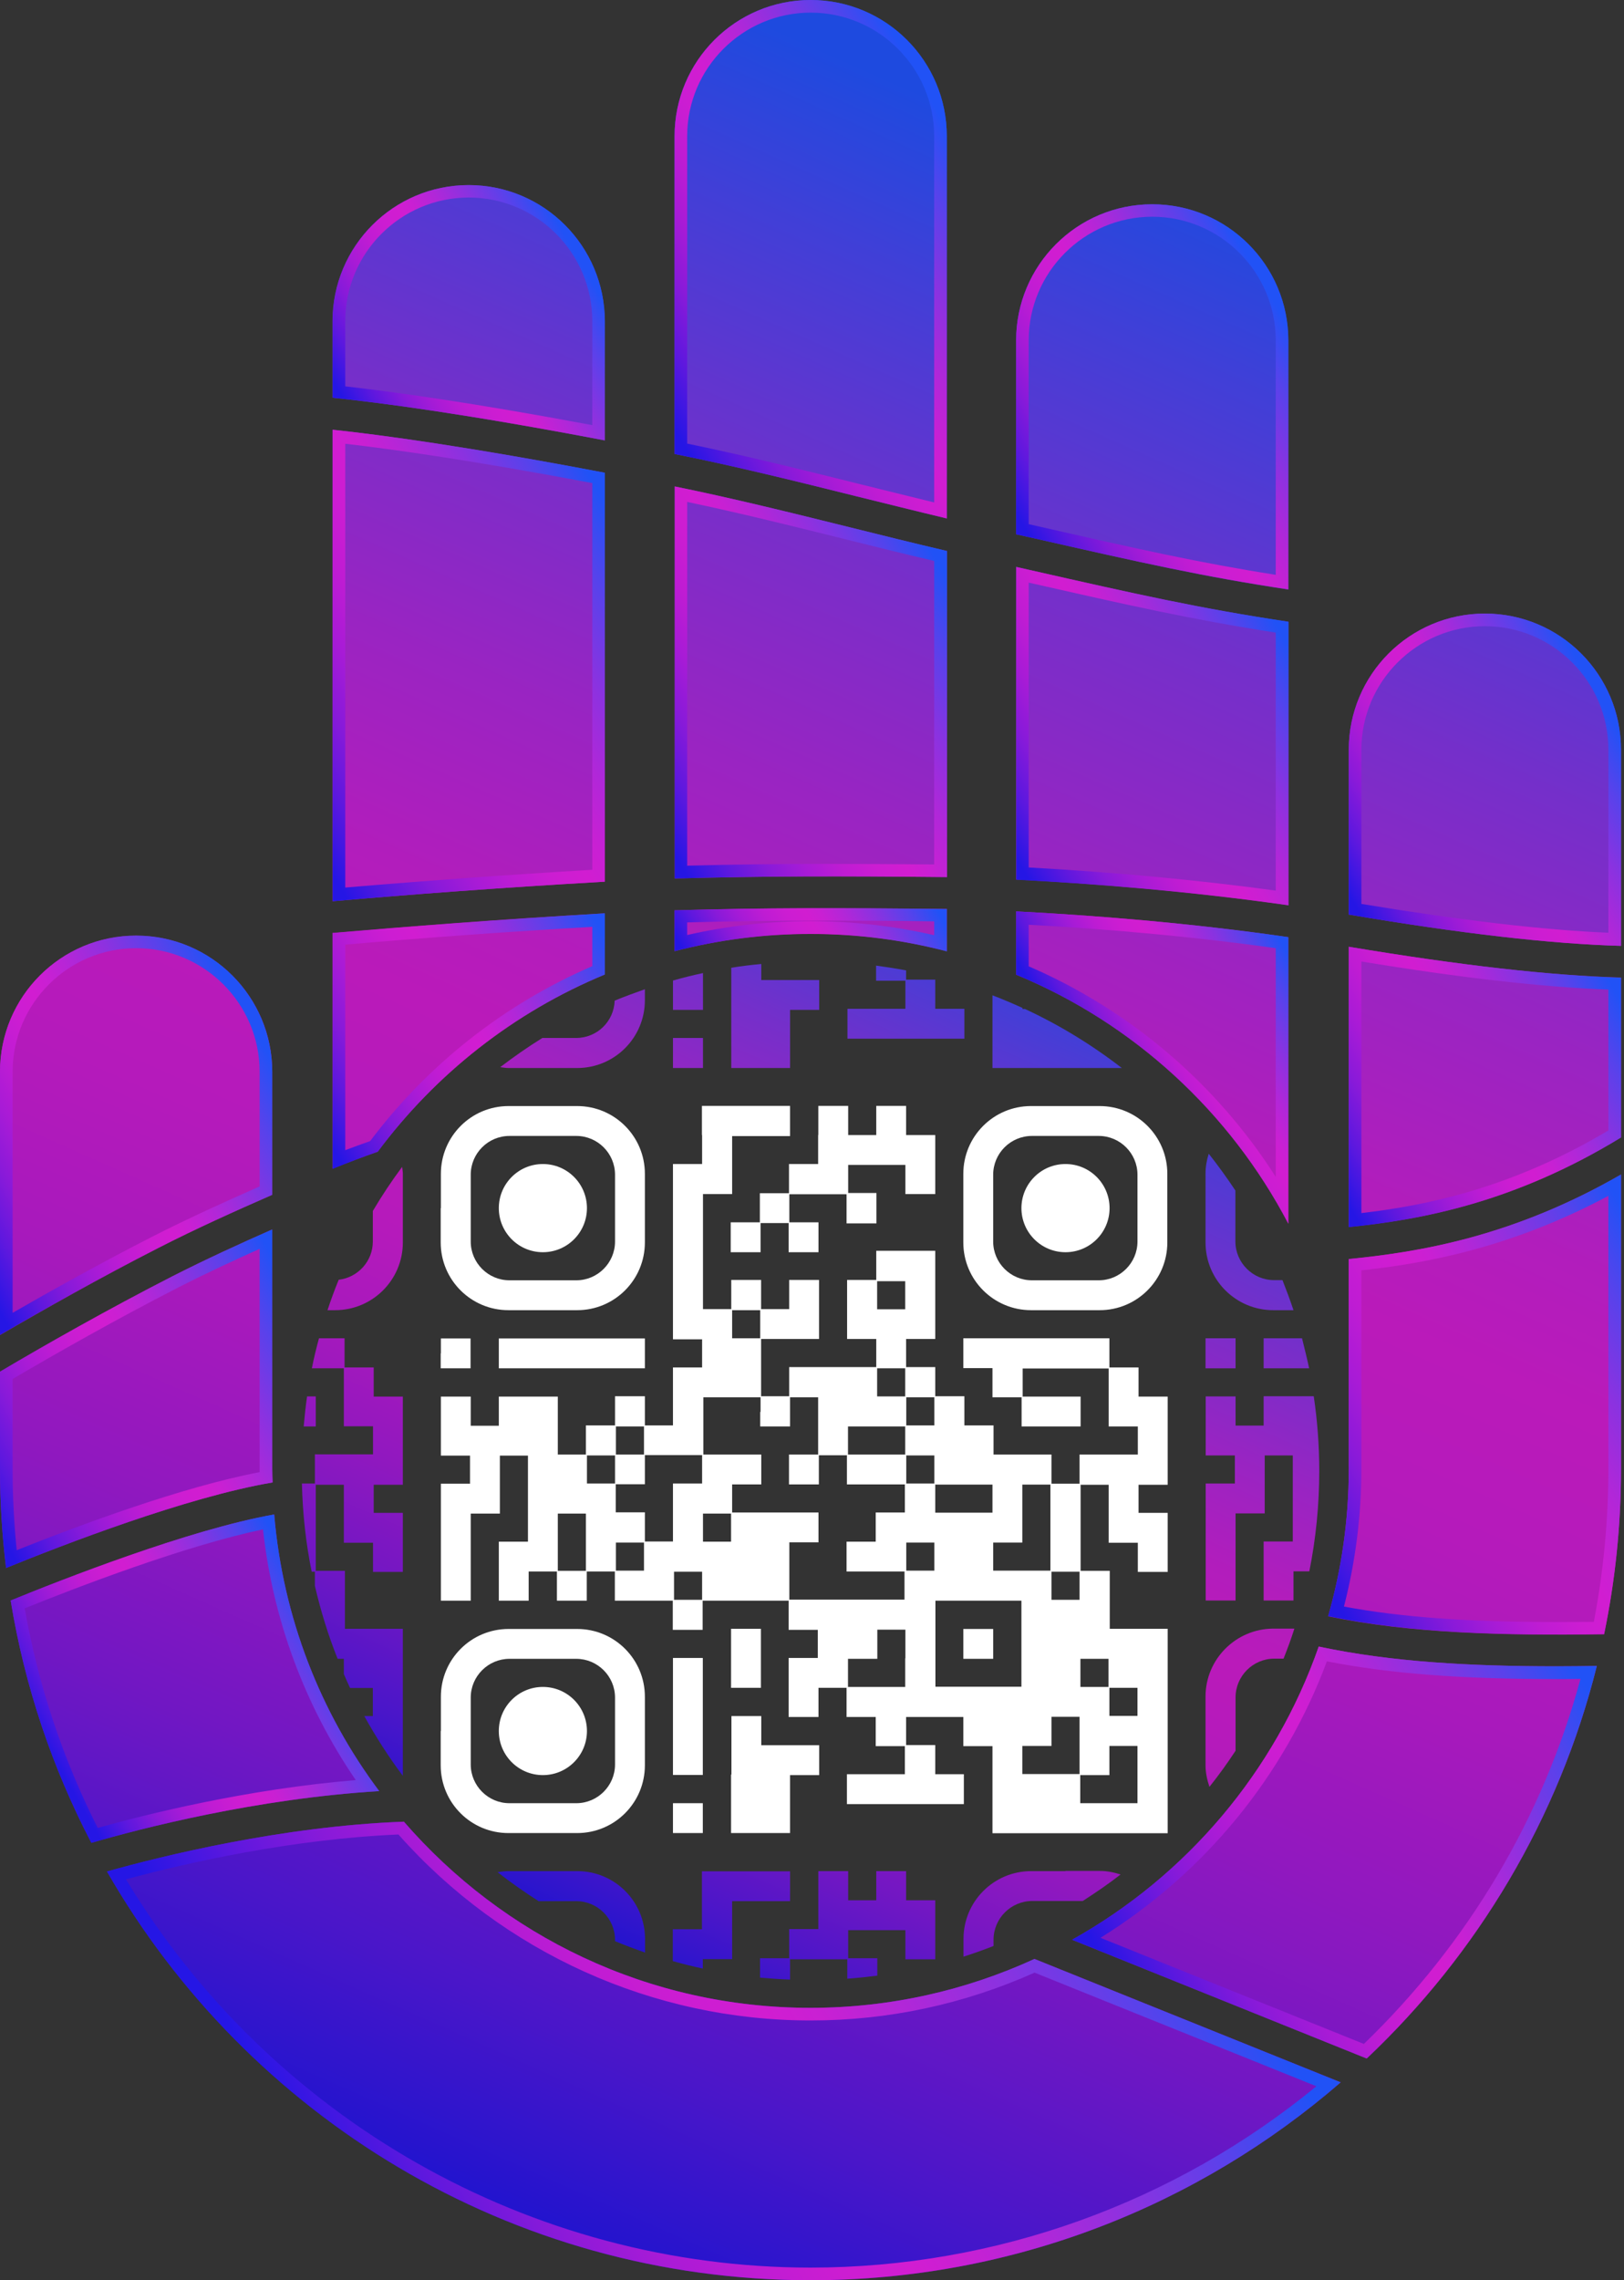 <svg width="119" height="167" viewBox="0 0 119 167" fill="none" xmlns="http://www.w3.org/2000/svg">
<rect x="0" y="0" width="119" height="167" fill="#333333" stroke="none"/>
<path fill-rule="evenodd" clip-rule="evenodd" d="M32.293 88.48V90.993C32.293 93.74 34.519 95.954 37.254 95.954H39.78H42.293C45.041 95.954 47.254 93.727 47.254 90.993V88.48V85.966C47.254 83.219 45.028 81.005 42.293 81.005H39.78H37.267C34.519 81.005 32.306 83.232 32.306 85.966V88.48H32.293ZM51.447 83.128V85.25H50.379H49.312V91.67V98.089H50.379H51.447V99.118V100.147H50.379H49.312V102.269V104.392H48.283H47.254V103.324V102.256H46.16H45.067V103.324V104.392H43.999H42.931V105.459V106.527H41.902H40.874V104.405V102.282H38.712H36.551V103.35V104.418H35.522H34.493V103.35V102.282H33.4H32.306V104.444V106.605H33.373H34.441V107.634V108.662H33.373H32.306V112.946V117.23H33.4H34.493V114.04V110.85H35.561H36.629V108.728V106.605H37.657H38.686V109.756V112.907H37.618H36.551V115.069V117.23H37.645H38.738V116.163V115.095H39.78H40.809V116.163V117.23H41.902H42.996V116.163V115.095H44.025H45.054V116.163V117.23H47.176H49.298V118.298V119.366H50.392H51.486V118.298V117.23H54.637H57.788V118.298V119.366H58.856H59.924V120.395V121.423H58.856H57.788V123.585V125.746H58.882H59.976V124.679V123.611H61.005H62.033V124.679V125.746H63.101H64.169V126.814V127.882H65.237H66.304V128.911V129.939H64.182H62.059V131.033V132.127H66.343H70.627V131.033V129.939H69.599H68.531V128.871V127.804H67.463H66.395V126.775V125.746H68.492H70.588V126.814V127.882H71.656H72.724V131.072V134.262H79.143H85.563V126.775V119.288H83.44H81.318V117.165V115.043H80.25H79.182V111.892V108.741H80.211H81.24V110.863V112.986H82.307H83.375V114.053V115.121H84.469H85.563V112.959V110.798H84.495H83.427V109.769V108.741H84.495H85.563V105.511V102.282H84.495H83.427V101.214V100.147H82.359H81.292V99.079V98.011H75.94H70.588V99.105V100.199H71.656H72.724V101.266V102.334H73.791H74.859V103.402V104.47H77.021H79.182V103.376V102.282H77.06H74.937V101.253V100.225H78.088H81.24V102.347V104.47H82.307H83.375V105.498V106.527H81.253H79.104V107.595V108.662H78.076H77.047V107.595V106.527H74.924H72.802V105.459V104.392H71.734H70.666V103.324V102.256H69.599H68.531V101.188V100.121H67.463H66.395V99.092V98.063H67.463H68.531V94.834V91.605H66.369H64.208V92.672V93.74H63.14H62.072V95.902V98.063H63.14H64.208V99.092V100.121H61.018H57.827V101.188V102.256H56.799H55.77V100.16V98.063H57.892H60.015V95.902V93.74H58.921H57.827V94.808V95.876H56.799H55.77V94.808V93.74H54.676H53.583V94.808V95.876H52.541H51.512V91.67V87.451H52.58H53.648V85.328V83.206H55.77H57.892V82.112V80.992H54.663H51.434V83.128H51.447ZM59.95 83.128V85.25H58.882H57.814V86.318V87.386H56.747H55.679V88.454V89.521H54.611H53.543V90.615V91.709H54.637H55.731V90.641V89.573H56.76H57.788V90.641V91.709H58.882H59.976V90.615V89.521H58.908H57.84V88.493V87.464H59.937H62.033V88.532V89.599H63.127H64.221V88.506V87.373H63.218H62.151V86.344V85.315H64.247H66.343V86.383V87.451H67.437H68.531V85.289V83.128H67.463H66.395V82.06V80.992H65.302H64.208V82.06V83.128H63.179H62.151V82.06V80.992H61.057H59.963V83.128H59.95ZM70.588 88.48V90.993C70.588 93.74 72.815 95.954 75.549 95.954H78.062H80.576C83.323 95.954 85.537 93.727 85.537 90.993V88.48V85.966C85.537 83.219 83.31 81.005 80.576 81.005H78.062H75.549C72.802 81.005 70.588 83.232 70.588 85.966V88.48ZM45.067 88.48V90.927C45.067 92.49 43.791 93.766 42.228 93.766H39.78H37.332C35.769 93.766 34.493 92.49 34.493 90.927V88.48V86.031C34.493 84.469 35.769 83.193 37.332 83.193H39.78H42.228C43.791 83.193 45.067 84.469 45.067 86.031V88.48ZM83.349 88.48V90.927C83.349 92.49 82.073 93.766 80.51 93.766H78.062H75.615C74.052 93.766 72.776 92.49 72.776 90.927V88.48V86.031C72.776 84.469 74.052 83.193 75.615 83.193H78.062H80.51C82.073 83.193 83.349 84.469 83.349 86.031V88.48ZM36.551 88.48C36.551 90.263 37.996 91.709 39.78 91.709C41.564 91.709 43.009 90.263 43.009 88.48C43.009 86.696 41.564 85.25 39.78 85.25C37.996 85.25 36.551 86.696 36.551 88.48ZM74.846 88.48C74.846 90.263 76.292 91.709 78.076 91.709C79.859 91.709 81.305 90.263 81.305 88.48C81.305 86.696 79.859 85.25 78.076 85.25C76.292 85.25 74.846 86.696 74.846 88.48ZM66.33 94.86V95.889H65.302H64.273V94.86V93.831H65.302H66.33V94.86ZM55.705 96.982V98.011H54.676H53.648V96.982V95.954H54.676H55.705V96.982ZM32.293 99.118V100.212H33.386H34.48V99.118V98.024H33.4H32.306V99.118H32.293ZM36.551 99.118V100.212H41.902H47.254V99.118V98.024H41.902H36.551V99.118ZM66.33 101.24V102.269H65.302H64.273V101.24V100.212H65.302H66.33V101.24ZM55.705 103.402V104.47H56.799H57.892V103.402V102.334H58.921H59.95V104.431V106.527H58.882H57.814V107.621V108.715H58.908H60.002V107.647V106.579H61.031H62.059V107.647V108.715H64.182H66.304V109.743V110.772H65.237H64.169V111.84V112.907H63.101H62.033V114.001V115.095H64.156H66.278V116.124V117.152H62.059H57.84V115.056V112.959H58.908H59.976V111.866V110.772H56.838H53.648V109.743V108.715H54.715H55.783V107.621V106.527H53.661H51.538V104.431V102.334H53.635H55.731V103.402H55.705ZM68.466 103.363V104.392H67.437H66.408V103.363V102.334H67.437H68.466V103.363ZM47.189 105.498V106.527H46.16H45.132V105.498V104.47H46.16H47.189V105.498ZM66.33 105.498V106.527H64.234H62.138V105.498V104.47H64.234H66.33V105.498ZM45.067 107.621V108.649H44.038H43.009V107.621V106.592H44.038H45.067V107.621ZM51.447 107.621V108.649H50.379H49.312V110.772V112.894H48.283H47.254V111.827V110.759H46.186H45.119V109.73V108.702H46.186H47.254V107.634V106.566H49.351H51.447V107.621ZM68.466 107.621V108.649H67.437H66.408V107.621V106.592H67.437H68.466V107.621ZM72.724 109.756V110.785H70.627H68.531V109.756V108.728H70.627H72.724V109.756ZM76.969 111.879V115.03H74.872H72.776V114.001V112.973H73.844H74.911V110.85V108.728H75.94H76.969V111.879ZM42.931 112.946V115.043H41.902H40.874V112.946V110.85H41.902H42.931V112.946ZM53.569 111.879V112.907H52.541H51.512V111.879V110.85H52.541H53.569V111.879ZM47.189 114.001V115.03H46.16H45.132V114.001V112.973H46.16H47.189V114.001ZM68.466 114.001V115.03H67.437H66.408V114.001V112.973H67.437H68.466V114.001ZM51.447 116.137V117.165H50.418H49.39V116.137V115.108H50.418H51.447V116.137ZM79.104 116.137V117.165H78.076H77.047V116.137V115.108H78.076H79.104V116.137ZM74.846 120.382V123.533H71.695H68.544V120.382V117.23H71.695H74.846V120.382ZM32.293 126.775V129.288C32.293 132.036 34.519 134.249 37.254 134.249H39.78H42.293C45.041 134.249 47.254 132.023 47.254 129.288V126.775V124.262C47.254 121.514 45.028 119.301 42.293 119.301H39.78H37.267C34.519 119.301 32.306 121.527 32.306 124.262V126.775H32.293ZM53.569 121.449V123.611H54.663H55.757V121.449V119.288H54.663H53.569V121.449ZM70.588 120.382V121.488H71.682H72.776V120.395V119.301H71.682H70.588V120.382ZM66.33 121.449V123.546H64.234H62.138V122.517V121.488H63.218H64.286V120.421V119.353H65.315H66.343V121.449H66.33ZM49.312 125.707V129.991H50.405H51.499V125.707V121.423H50.405H49.312V125.707ZM45.067 126.775V129.223C45.067 130.786 43.791 132.062 42.228 132.062H39.78H37.332C35.769 132.062 34.493 130.786 34.493 129.223V126.775V124.327C34.493 122.765 35.769 121.488 37.332 121.488H39.78H42.228C43.791 121.488 45.067 122.765 45.067 124.327V126.775ZM81.227 122.517V123.546H80.198H79.169V122.517V121.488H80.198H81.227V122.517ZM36.551 126.775C36.551 128.559 37.996 130.004 39.78 130.004C41.564 130.004 43.009 128.559 43.009 126.775C43.009 124.991 41.564 123.546 39.78 123.546C37.996 123.546 36.551 124.991 36.551 126.775ZM83.349 124.64V125.668H82.32H81.292V124.64V123.611H82.32H83.349V124.64ZM53.569 129.965V134.249H55.731H57.892V132.127V130.004H58.96H60.028V128.911V127.817H57.906H55.783V126.749V125.681H54.689H53.596V129.965H53.569ZM79.104 127.83V129.926H77.008H74.911V128.898V127.869H75.979H77.047V126.801V125.733H78.076H79.104V127.83ZM83.349 129.965V132.062H81.253H79.156V131.033V130.004H80.224H81.292V128.937V127.869H82.32H83.349V129.965ZM49.312 133.155V134.249H50.405H51.499V133.155V132.062H50.405H49.312V133.155Z" fill="white"/>
<path d="M90.537 100.212V99.118V98.011H89.43H88.336V99.118V100.212H89.43H90.537Z" fill="url(#paint0_linear_2005_1980)"/>
<path d="M53.57 78.219H55.731H57.893V76.096V73.961H58.96H60.028V72.867V71.773H57.906H55.783V70.706V70.601C55.041 70.666 54.312 70.758 53.583 70.875V73.922V78.219H53.57Z" fill="url(#paint1_linear_2005_1980)"/>
<path d="M64.208 71.825H65.276H66.343V72.854V73.883H64.221H62.099V74.976V76.07H66.382H70.666V74.976V73.883H69.599H68.531V72.815V71.747H67.463H66.395V71.07C65.666 70.927 64.937 70.823 64.195 70.719V70.745V71.825H64.208Z" fill="url(#paint2_linear_2005_1980)"/>
<path d="M72.724 78.219H79.143H82.203C80.016 76.526 77.633 75.068 75.107 73.896H74.924V73.818C74.208 73.492 73.466 73.18 72.724 72.893V75.029V78.219Z" fill="url(#paint3_linear_2005_1980)"/>
<path d="M50.418 73.961H51.512V71.265C50.77 71.422 50.041 71.604 49.312 71.812V73.961H50.418Z" fill="url(#paint4_linear_2005_1980)"/>
<path d="M49.312 76.018V77.112V78.219H50.418H51.512V77.112V76.018H50.418H49.312Z" fill="url(#paint5_linear_2005_1980)"/>
<path d="M39.78 78.219H42.293C45.041 78.219 47.254 75.992 47.254 73.258V72.45C46.512 72.711 45.77 72.984 45.041 73.284C44.989 74.807 43.752 76.018 42.215 76.018H39.78H39.741C38.673 76.682 37.645 77.398 36.655 78.154C36.85 78.18 37.045 78.219 37.254 78.219H39.78Z" fill="url(#paint6_linear_2005_1980)"/>
<path d="M42.293 137.036H39.78H37.267C36.993 137.036 36.72 137.075 36.46 137.114C37.423 137.869 38.426 138.572 39.468 139.236H39.78H42.228C43.791 139.236 45.067 140.512 45.067 142.075V142.166C45.783 142.466 46.525 142.739 47.267 143V142.01C47.267 139.249 45.041 137.036 42.293 137.036Z" fill="url(#paint7_linear_2005_1980)"/>
<path d="M52.58 143.481H53.648V141.359V139.236H55.77H57.893V138.143V137.049H54.663H51.434V139.171V141.294H50.366H49.299V143.625C50.028 143.833 50.757 144.015 51.499 144.171V143.481H52.58Z" fill="url(#paint8_linear_2005_1980)"/>
<path d="M78.076 137.036H75.562C72.815 137.036 70.601 139.262 70.601 141.997V143.299C71.344 143.065 72.073 142.804 72.802 142.518V142.062C72.802 140.499 74.078 139.223 75.641 139.223H78.088H79.339C80.289 138.611 81.227 137.973 82.112 137.283C81.63 137.127 81.135 137.023 80.602 137.023H78.076V137.036Z" fill="url(#paint9_linear_2005_1980)"/>
<path d="M64.286 143.416H63.218H62.151V142.388V141.359H64.247H66.343V142.427V143.494H67.437H68.531V141.333V139.171H67.463H66.395V138.104V137.036H65.302H64.208V138.104V139.171H63.179H62.151V138.104V137.036H61.057H59.963V139.158V141.281H58.895H57.828V142.348V143.416H56.76H55.692V144.484V144.836C56.421 144.901 57.15 144.953 57.893 144.979V144.523V143.494H59.989H62.086V144.562V144.914C62.828 144.862 63.557 144.783 64.286 144.692V144.523V143.416Z" fill="url(#paint10_linear_2005_1980)"/>
<path d="M29.519 90.993V88.48V85.966C29.519 85.797 29.48 85.628 29.467 85.459C28.699 86.487 27.983 87.568 27.319 88.688V90.927C27.319 92.373 26.225 93.558 24.819 93.727C24.519 94.456 24.246 95.198 23.998 95.954H24.558C27.293 95.954 29.519 93.74 29.519 90.993Z" fill="url(#paint11_linear_2005_1980)"/>
<path d="M29.519 119.288H27.397H25.274V117.165V115.043H24.207H23.139V111.892V108.741H24.168H25.196V110.863V112.986H26.264H27.332V114.053V115.121H28.425H29.519V112.959V110.798H28.451H27.384V109.769V108.741H28.451H29.519V105.511V102.282H28.451H27.384V101.214V100.147H26.316H25.248V99.079V98.011H23.373C23.178 98.74 22.996 99.469 22.852 100.212H25.196V102.334V104.457H26.264H27.332V105.485V106.514H25.196H23.074V107.582V108.649H22.123C22.175 110.85 22.41 113.012 22.839 115.108H23.074V116.137V116.15C23.503 117.986 24.05 119.77 24.74 121.488H25.196V122.517V122.608C25.339 122.947 25.496 123.285 25.652 123.624H26.29H27.319V124.653V125.681H26.694C27.54 127.205 28.477 128.676 29.519 130.056V126.775V119.288Z" fill="url(#paint12_linear_2005_1980)"/>
<path d="M23.139 103.363V102.269H22.501C22.396 102.998 22.318 103.727 22.253 104.47H23.139V103.363Z" fill="url(#paint13_linear_2005_1980)"/>
<path d="M88.336 88.48V90.993C88.336 93.74 90.563 95.954 93.297 95.954H94.782C94.534 95.212 94.261 94.482 93.975 93.753H93.362C91.8 93.753 90.524 92.477 90.524 90.915V88.466V87.19C89.912 86.266 89.261 85.367 88.571 84.495C88.427 84.951 88.336 85.433 88.336 85.94V88.48Z" fill="url(#paint14_linear_2005_1980)"/>
<path d="M92.594 99.118V100.212H95.928C95.771 99.469 95.589 98.74 95.407 98.011H92.594V99.118Z" fill="url(#paint15_linear_2005_1980)"/>
<path d="M88.336 124.249V126.762V129.275C88.336 129.835 88.454 130.356 88.623 130.864C89.3 130.017 89.938 129.132 90.537 128.22V126.762V124.314C90.537 122.751 91.813 121.475 93.376 121.475H94.053C94.339 120.759 94.613 120.017 94.847 119.275H93.297C90.563 119.288 88.336 121.514 88.336 124.249Z" fill="url(#paint16_linear_2005_1980)"/>
<path d="M92.594 102.269V103.337V104.405H91.566H90.537V103.337V102.269H89.443H88.349V104.431V106.592H89.417H90.485V107.621V108.649H89.417H88.349V112.933V117.217H89.443H90.537V114.027V110.837H91.605H92.672V108.715V106.592H93.701H94.73V109.743V112.894H93.662H92.594V115.056V117.217H93.688H94.782V116.15V115.082H95.81H95.941C96.422 112.699 96.67 110.225 96.67 107.699C96.67 105.85 96.527 104.027 96.266 102.256H94.73H92.594V102.269Z" fill="url(#paint17_linear_2005_1980)"/>
<path d="M19.949 107.608V90.042C17.579 91.084 15.027 92.256 12.644 93.467C7.904 95.889 3.229 98.545 0 100.459V107.595C0 110.043 0.156 112.452 0.443 114.835C4.57 113.155 13.711 109.626 19.975 108.571C19.962 108.259 19.949 107.933 19.949 107.608Z" fill="url(#paint18_linear_2005_1980)"/>
<path d="M118.78 54.911C118.78 49.403 114.314 44.936 108.806 44.936C103.298 44.936 98.832 49.403 98.832 54.911V66.981C107.074 68.375 113.637 69.13 118.78 69.273V54.911Z" fill="url(#paint19_linear_2005_1980)"/>
<path d="M59.39 147.049C47.502 147.049 36.837 141.763 29.597 133.416C20.665 133.741 11.836 135.942 7.839 137.062C18.087 154.927 37.358 166.998 59.403 166.998C74.234 166.998 87.816 161.529 98.246 152.505L75.81 143.468C70.797 145.76 65.237 147.049 59.39 147.049Z" fill="url(#paint20_linear_2005_1980)"/>
<path d="M20.092 110.915C13.881 112.009 4.466 115.707 0.781 117.217C1.81 123.52 3.841 129.496 6.693 134.965C10.287 133.924 18.751 131.723 27.787 131.176C23.477 125.421 20.73 118.467 20.092 110.915Z" fill="url(#paint21_linear_2005_1980)"/>
<path d="M19.949 87.503V78.505C19.949 72.997 15.482 68.531 9.974 68.531C4.466 68.531 0 72.997 0 78.505V97.777C3.177 95.928 7.344 93.571 11.589 91.409C14.336 89.99 17.292 88.662 19.949 87.503Z" fill="url(#paint22_linear_2005_1980)"/>
<path d="M117.009 122.009C116.02 122.022 115.017 122.035 114.053 122.035C107.764 122.035 101.944 121.723 96.631 120.59C93.428 129.757 86.93 137.387 78.557 142.062L100.147 150.76C108.259 143.104 114.223 133.182 117.009 122.009Z" fill="url(#paint23_linear_2005_1980)"/>
<path d="M98.831 107.608C98.831 111.345 98.297 114.952 97.321 118.376C103.35 119.626 110.121 119.796 117.543 119.691C118.35 115.785 118.78 111.749 118.78 107.608V86.019C110.941 90.537 104.105 91.696 98.831 92.217V107.608Z" fill="url(#paint24_linear_2005_1980)"/>
<path d="M98.832 89.86C104.105 89.326 110.954 88.076 118.78 83.297V71.591C113.598 71.448 107.035 70.706 98.832 69.338V89.86Z" fill="url(#paint25_linear_2005_1980)"/>
<path d="M44.311 71.37V66.89C36.368 67.346 29.871 67.854 24.363 68.323V85.589C25.496 85.133 26.616 84.703 27.67 84.339C31.915 78.662 37.657 74.13 44.311 71.37Z" fill="url(#paint26_linear_2005_1980)"/>
<path d="M44.311 34.623C34.233 32.709 27.931 31.85 24.363 31.472V66.005C29.871 65.523 36.368 65.028 44.311 64.573V34.623Z" fill="url(#paint27_linear_2005_1980)"/>
<path d="M44.311 23.529C44.311 18.021 39.845 13.555 34.337 13.555C28.829 13.555 24.363 18.021 24.363 23.529V29.129C27.905 29.493 34.181 30.326 44.311 32.254V23.529Z" fill="url(#paint28_linear_2005_1980)"/>
<path d="M59.39 68.388C62.841 68.388 66.187 68.83 69.377 69.664V66.565C61.2 66.487 56.213 66.474 49.429 66.669V69.664C52.619 68.83 55.953 68.388 59.39 68.388Z" fill="url(#paint29_linear_2005_1980)"/>
<path d="M62.229 38.608C57.984 37.553 53.609 36.473 49.442 35.626V64.338C56.226 64.156 61.213 64.156 69.39 64.234V40.353C66.994 39.793 64.585 39.194 62.229 38.608Z" fill="url(#paint30_linear_2005_1980)"/>
<path d="M62.789 36.355C64.963 36.889 67.19 37.449 69.377 37.97V9.974C69.377 4.466 64.911 0 59.403 0C53.895 0 49.429 4.466 49.429 9.974V33.243C49.468 33.256 49.494 33.256 49.533 33.269C53.869 34.129 58.401 35.262 62.789 36.355Z" fill="url(#paint31_linear_2005_1980)"/>
<path d="M94.404 89.612V68.635C87.112 67.58 80.055 67.034 74.456 66.747V71.383C83.063 74.924 90.12 81.422 94.404 89.612Z" fill="url(#paint32_linear_2005_1980)"/>
<path d="M94.404 43.178V24.936C94.404 19.428 89.938 14.961 84.43 14.961C78.922 14.961 74.456 19.428 74.456 24.936V39.129L75.914 39.454C83.623 41.212 88.115 42.228 94.404 43.178Z" fill="url(#paint33_linear_2005_1980)"/>
<path d="M74.456 41.512V64.416C80.055 64.703 87.112 65.25 94.404 66.291V45.535C87.854 44.559 83.297 43.53 75.406 41.733L74.456 41.512Z" fill="url(#paint34_linear_2005_1980)"/>
<path d="M19.949 107.608V90.042C17.579 91.084 15.027 92.256 12.644 93.467C7.904 95.889 3.229 98.545 0 100.459V107.595C0 110.043 0.156 112.452 0.443 114.835C4.57 113.155 13.711 109.626 19.975 108.571C19.962 108.259 19.949 107.933 19.949 107.608ZM1.224 113.532C1.029 111.553 0.925 109.574 0.925 107.608V100.993C3.985 99.196 8.438 96.657 13.073 94.287C15.079 93.258 17.201 92.282 19.024 91.461C19.024 91.461 19.024 107.738 19.024 107.816C13.36 108.897 5.886 111.67 1.224 113.532Z" fill="url(#paint35_linear_2005_1980)"/>
<path d="M108.806 44.936C103.298 44.936 98.832 49.403 98.832 54.911V66.981C107.074 68.375 113.637 69.13 118.78 69.273V54.911C118.78 49.403 114.314 44.936 108.806 44.936ZM117.856 68.31C113.064 68.114 107.126 67.411 99.756 66.2V54.911C99.756 49.923 103.819 45.861 108.806 45.861C113.793 45.861 117.856 49.923 117.856 54.911V68.31Z" fill="url(#paint36_linear_2005_1980)"/>
<path d="M75.797 143.468C70.797 145.76 65.25 147.049 59.39 147.049C47.502 147.049 36.837 141.763 29.597 133.416C20.665 133.741 11.836 135.942 7.839 137.062C18.087 154.927 37.358 166.998 59.403 166.998C74.234 166.998 87.816 161.529 98.233 152.505L75.797 143.468ZM59.39 166.073C38.908 166.073 19.805 155.2 9.232 137.635C13.725 136.424 21.355 134.692 29.194 134.353C36.876 143.013 47.853 147.974 59.39 147.974C65.093 147.974 70.614 146.789 75.81 144.471L96.462 152.792C86.019 161.36 72.919 166.073 59.39 166.073Z" fill="url(#paint37_linear_2005_1980)"/>
<path d="M20.092 110.915C13.881 112.009 4.466 115.707 0.781 117.217C1.81 123.52 3.841 129.496 6.693 134.965C10.287 133.924 18.751 131.723 27.787 131.176C23.477 125.421 20.73 118.467 20.092 110.915ZM1.81 117.79C5.651 116.241 13.542 113.207 19.271 112.009C19.988 118.598 22.331 124.9 26.069 130.369C18.061 131.033 10.677 132.882 7.162 133.872C4.596 128.793 2.8 123.39 1.81 117.79Z" fill="url(#paint38_linear_2005_1980)"/>
<path d="M9.974 68.518C4.466 68.518 0 72.984 0 78.492V97.764C3.177 95.915 7.344 93.558 11.589 91.396C14.349 89.99 17.305 88.662 19.949 87.503V78.505C19.949 72.984 15.482 68.518 9.974 68.518ZM19.024 86.891C16.576 87.972 13.777 89.235 11.172 90.563C7.37 92.503 3.685 94.56 0.925 96.149V78.492C0.925 73.505 4.987 69.442 9.974 69.442C14.961 69.442 19.024 73.505 19.024 78.492V86.891Z" fill="url(#paint39_linear_2005_1980)"/>
<path d="M114.053 122.035C107.764 122.035 101.944 121.723 96.631 120.59C93.428 129.757 86.93 137.387 78.557 142.062L100.147 150.76C108.259 143.091 114.223 133.168 117.009 122.009C116.02 122.022 115.017 122.035 114.053 122.035ZM99.938 149.692L80.641 141.919C88.258 137.192 94.092 130.082 97.23 121.671C101.787 122.569 107.022 122.973 114.053 122.973C114.639 122.973 115.225 122.973 115.811 122.96C113.051 133.116 107.582 142.322 99.938 149.692Z" fill="url(#paint40_linear_2005_1980)"/>
<path d="M98.831 92.204V107.595C98.831 111.332 98.297 114.939 97.321 118.363C103.35 119.613 110.121 119.783 117.543 119.678C118.35 115.772 118.78 111.735 118.78 107.595V86.019C110.941 90.524 104.105 91.696 98.831 92.204ZM117.855 107.608C117.855 111.358 117.491 115.121 116.788 118.78C115.863 118.793 114.952 118.793 114.053 118.793C107.517 118.793 102.66 118.441 98.48 117.66C99.326 114.366 99.756 110.993 99.756 107.608V93.037C104.587 92.516 110.811 91.344 117.855 87.581V107.608Z" fill="url(#paint41_linear_2005_1980)"/>
<path d="M98.832 69.338V89.873C104.105 89.339 110.954 88.089 118.78 83.31V71.604C113.598 71.448 107.035 70.706 98.832 69.338ZM117.856 82.789C110.798 86.995 104.574 88.284 99.756 88.844V70.419C107.074 71.617 113.012 72.294 117.856 72.476V82.789Z" fill="url(#paint42_linear_2005_1980)"/>
<path d="M24.376 68.336V85.602C25.509 85.146 26.628 84.716 27.683 84.352C31.928 78.648 37.657 74.117 44.324 71.37V66.89C36.368 67.359 29.871 67.867 24.376 68.336ZM43.4 70.758C36.98 73.531 31.355 77.945 27.123 83.57C26.55 83.766 25.938 84 25.3 84.235V69.182C31.316 68.661 37.254 68.231 43.4 67.88V70.758Z" fill="url(#paint43_linear_2005_1980)"/>
<path d="M24.376 31.472V66.005C29.884 65.523 36.382 65.028 44.324 64.573V34.623C34.233 32.696 27.931 31.85 24.376 31.472ZM43.4 63.7C37.241 64.065 31.303 64.494 25.3 65.002V32.501C28.829 32.905 34.624 33.725 43.4 35.379V63.7Z" fill="url(#paint44_linear_2005_1980)"/>
<path d="M34.35 13.555C28.842 13.555 24.376 18.021 24.376 23.529V29.129C27.918 29.493 34.194 30.326 44.324 32.254V23.529C44.311 18.021 39.858 13.555 34.35 13.555ZM43.4 31.134C34.532 29.48 28.764 28.686 25.3 28.295V23.516C25.3 18.529 29.363 14.467 34.35 14.467C39.337 14.467 43.4 18.529 43.4 23.516V31.134Z" fill="url(#paint45_linear_2005_1980)"/>
<path d="M49.429 66.669V69.664C52.606 68.843 55.94 68.401 59.39 68.401C62.841 68.401 66.187 68.843 69.377 69.677V66.578C61.2 66.487 56.213 66.487 49.429 66.669ZM68.453 68.492C65.484 67.815 62.437 67.463 59.39 67.463C56.343 67.463 53.309 67.802 50.353 68.479V67.554C53.817 67.463 56.903 67.424 60.497 67.424C62.906 67.424 65.471 67.437 68.453 67.476V68.492Z" fill="url(#paint46_linear_2005_1980)"/>
<path d="M62.229 38.608C57.984 37.553 53.609 36.473 49.442 35.626V64.338C56.226 64.156 61.213 64.156 69.39 64.234V40.353C66.994 39.793 64.585 39.194 62.229 38.608ZM68.453 63.309C65.484 63.283 62.919 63.27 60.523 63.27C56.929 63.27 53.83 63.309 50.353 63.401V36.759C54.26 37.579 58.348 38.595 61.994 39.507C64.117 40.04 66.291 40.574 68.453 41.082V63.309Z" fill="url(#paint47_linear_2005_1980)"/>
<path d="M59.403 0C53.895 0 49.429 4.466 49.429 9.974V33.243C49.468 33.256 49.494 33.256 49.533 33.269C53.869 34.142 58.401 35.262 62.789 36.355C64.963 36.889 67.19 37.449 69.377 37.97V9.974C69.377 4.466 64.911 0 59.403 0ZM68.453 36.798C66.63 36.355 64.807 35.9 63.01 35.457C58.778 34.402 54.494 33.334 50.353 32.488V9.974C50.353 4.987 54.416 0.925 59.403 0.925C64.39 0.925 68.453 4.987 68.453 9.974V36.798Z" fill="url(#paint48_linear_2005_1980)"/>
<path d="M74.456 66.747V71.383C83.05 74.937 90.12 81.435 94.404 89.625V68.635C87.125 67.58 80.055 67.034 74.456 66.747ZM93.48 86.188C89.13 79.378 82.815 73.974 75.38 70.771V67.724C81.748 68.075 87.828 68.648 93.48 69.442V86.188Z" fill="url(#paint49_linear_2005_1980)"/>
<path d="M84.43 14.961C78.922 14.961 74.456 19.428 74.456 24.936V39.129L75.914 39.454C83.623 41.199 88.115 42.215 94.404 43.166V24.936C94.404 19.428 89.938 14.961 84.43 14.961ZM93.48 42.098C87.75 41.199 83.271 40.184 76.122 38.556L75.38 38.387V24.923C75.38 19.936 79.443 15.873 84.43 15.873C89.417 15.873 93.48 19.936 93.48 24.923V42.098Z" fill="url(#paint50_linear_2005_1980)"/>
<path d="M75.406 41.733L74.469 41.525V64.429C80.068 64.716 87.125 65.263 94.417 66.304V45.535C87.855 44.546 83.297 43.517 75.406 41.733ZM93.48 65.224C87.815 64.455 81.734 63.882 75.38 63.531V42.671C82.737 44.337 87.347 45.379 93.48 46.33V65.224Z" fill="url(#paint51_linear_2005_1980)"/>
<defs>
<linearGradient id="paint0_linear_2005_1980" x1="64.633" y1="154.82" x2="98.714" y2="78.273" gradientUnits="userSpaceOnUse">
<stop offset="0.03" stop-color="#2114CE"/>
<stop offset="0.106" stop-color="#4A16C9"/>
<stop offset="0.195" stop-color="#7217C3"/>
<stop offset="0.283" stop-color="#9118BF"/>
<stop offset="0.367" stop-color="#A819BC"/>
<stop offset="0.447" stop-color="#B51ABB"/>
<stop offset="0.518" stop-color="#BA1ABA"/>
<stop offset="0.573" stop-color="#B21DBC"/>
<stop offset="0.66" stop-color="#9A24C2"/>
<stop offset="0.768" stop-color="#752FCA"/>
<stop offset="0.892" stop-color="#413FD7"/>
<stop offset="0.967" stop-color="#1E4ADF"/>
</linearGradient>
<linearGradient id="paint1_linear_2005_1980" x1="29.707" y1="133.265" x2="63.787" y2="56.719" gradientUnits="userSpaceOnUse">
<stop offset="0.03" stop-color="#2114CE"/>
<stop offset="0.106" stop-color="#4A16C9"/>
<stop offset="0.195" stop-color="#7217C3"/>
<stop offset="0.283" stop-color="#9118BF"/>
<stop offset="0.367" stop-color="#A819BC"/>
<stop offset="0.447" stop-color="#B51ABB"/>
<stop offset="0.518" stop-color="#BA1ABA"/>
<stop offset="0.573" stop-color="#B21DBC"/>
<stop offset="0.66" stop-color="#9A24C2"/>
<stop offset="0.768" stop-color="#752FCA"/>
<stop offset="0.892" stop-color="#413FD7"/>
<stop offset="0.967" stop-color="#1E4ADF"/>
</linearGradient>
<linearGradient id="paint2_linear_2005_1980" x1="39.214" y1="135.982" x2="72.261" y2="61.757" gradientUnits="userSpaceOnUse">
<stop offset="0.03" stop-color="#2114CE"/>
<stop offset="0.106" stop-color="#4A16C9"/>
<stop offset="0.195" stop-color="#7217C3"/>
<stop offset="0.283" stop-color="#9118BF"/>
<stop offset="0.367" stop-color="#A819BC"/>
<stop offset="0.447" stop-color="#B51ABB"/>
<stop offset="0.518" stop-color="#BA1ABA"/>
<stop offset="0.573" stop-color="#B21DBC"/>
<stop offset="0.66" stop-color="#9A24C2"/>
<stop offset="0.768" stop-color="#752FCA"/>
<stop offset="0.892" stop-color="#413FD7"/>
<stop offset="0.967" stop-color="#1E4ADF"/>
</linearGradient>
<linearGradient id="paint3_linear_2005_1980" x1="47.65" y1="142.491" x2="81.378" y2="66.737" gradientUnits="userSpaceOnUse">
<stop offset="0.03" stop-color="#2114CE"/>
<stop offset="0.106" stop-color="#4A16C9"/>
<stop offset="0.195" stop-color="#7217C3"/>
<stop offset="0.283" stop-color="#9118BF"/>
<stop offset="0.367" stop-color="#A819BC"/>
<stop offset="0.447" stop-color="#B51ABB"/>
<stop offset="0.518" stop-color="#BA1ABA"/>
<stop offset="0.573" stop-color="#B21DBC"/>
<stop offset="0.66" stop-color="#9A24C2"/>
<stop offset="0.768" stop-color="#752FCA"/>
<stop offset="0.892" stop-color="#413FD7"/>
<stop offset="0.967" stop-color="#1E4ADF"/>
</linearGradient>
<linearGradient id="paint4_linear_2005_1980" x1="24.524" y1="131.038" x2="59.102" y2="53.374" gradientUnits="userSpaceOnUse">
<stop offset="0.03" stop-color="#2114CE"/>
<stop offset="0.106" stop-color="#4A16C9"/>
<stop offset="0.195" stop-color="#7217C3"/>
<stop offset="0.283" stop-color="#9118BF"/>
<stop offset="0.367" stop-color="#A819BC"/>
<stop offset="0.447" stop-color="#B51ABB"/>
<stop offset="0.518" stop-color="#BA1ABA"/>
<stop offset="0.573" stop-color="#B21DBC"/>
<stop offset="0.66" stop-color="#9A24C2"/>
<stop offset="0.768" stop-color="#752FCA"/>
<stop offset="0.892" stop-color="#413FD7"/>
<stop offset="0.967" stop-color="#1E4ADF"/>
</linearGradient>
<linearGradient id="paint5_linear_2005_1980" x1="26.294" y1="131.295" x2="60.374" y2="54.749" gradientUnits="userSpaceOnUse">
<stop offset="0.03" stop-color="#2114CE"/>
<stop offset="0.106" stop-color="#4A16C9"/>
<stop offset="0.195" stop-color="#7217C3"/>
<stop offset="0.283" stop-color="#9118BF"/>
<stop offset="0.367" stop-color="#A819BC"/>
<stop offset="0.447" stop-color="#B51ABB"/>
<stop offset="0.518" stop-color="#BA1ABA"/>
<stop offset="0.573" stop-color="#B21DBC"/>
<stop offset="0.66" stop-color="#9A24C2"/>
<stop offset="0.768" stop-color="#752FCA"/>
<stop offset="0.892" stop-color="#413FD7"/>
<stop offset="0.967" stop-color="#1E4ADF"/>
</linearGradient>
<linearGradient id="paint6_linear_2005_1980" x1="20.401" y1="124.658" x2="52.869" y2="51.733" gradientUnits="userSpaceOnUse">
<stop offset="0.03" stop-color="#2114CE"/>
<stop offset="0.106" stop-color="#4A16C9"/>
<stop offset="0.195" stop-color="#7217C3"/>
<stop offset="0.283" stop-color="#9118BF"/>
<stop offset="0.367" stop-color="#A819BC"/>
<stop offset="0.447" stop-color="#B51ABB"/>
<stop offset="0.518" stop-color="#BA1ABA"/>
<stop offset="0.573" stop-color="#B21DBC"/>
<stop offset="0.66" stop-color="#9A24C2"/>
<stop offset="0.768" stop-color="#752FCA"/>
<stop offset="0.892" stop-color="#413FD7"/>
<stop offset="0.967" stop-color="#1E4ADF"/>
</linearGradient>
<linearGradient id="paint7_linear_2005_1980" x1="40.349" y1="143.437" x2="74.872" y2="65.898" gradientUnits="userSpaceOnUse">
<stop offset="0.03" stop-color="#2114CE"/>
<stop offset="0.106" stop-color="#4A16C9"/>
<stop offset="0.195" stop-color="#7217C3"/>
<stop offset="0.283" stop-color="#9118BF"/>
<stop offset="0.367" stop-color="#A819BC"/>
<stop offset="0.447" stop-color="#B51ABB"/>
<stop offset="0.518" stop-color="#BA1ABA"/>
<stop offset="0.573" stop-color="#B21DBC"/>
<stop offset="0.66" stop-color="#9A24C2"/>
<stop offset="0.768" stop-color="#752FCA"/>
<stop offset="0.892" stop-color="#413FD7"/>
<stop offset="0.967" stop-color="#1E4ADF"/>
</linearGradient>
<linearGradient id="paint8_linear_2005_1980" x1="49.884" y1="148.622" x2="83.29" y2="73.592" gradientUnits="userSpaceOnUse">
<stop offset="0.03" stop-color="#2114CE"/>
<stop offset="0.106" stop-color="#4A16C9"/>
<stop offset="0.195" stop-color="#7217C3"/>
<stop offset="0.283" stop-color="#9118BF"/>
<stop offset="0.367" stop-color="#A819BC"/>
<stop offset="0.447" stop-color="#B51ABB"/>
<stop offset="0.518" stop-color="#BA1ABA"/>
<stop offset="0.573" stop-color="#B21DBC"/>
<stop offset="0.66" stop-color="#9A24C2"/>
<stop offset="0.768" stop-color="#752FCA"/>
<stop offset="0.892" stop-color="#413FD7"/>
<stop offset="0.967" stop-color="#1E4ADF"/>
</linearGradient>
<linearGradient id="paint9_linear_2005_1980" x1="67.888" y1="158.111" x2="100.274" y2="85.37" gradientUnits="userSpaceOnUse">
<stop offset="0.03" stop-color="#2114CE"/>
<stop offset="0.106" stop-color="#4A16C9"/>
<stop offset="0.195" stop-color="#7217C3"/>
<stop offset="0.283" stop-color="#9118BF"/>
<stop offset="0.367" stop-color="#A819BC"/>
<stop offset="0.447" stop-color="#B51ABB"/>
<stop offset="0.518" stop-color="#BA1ABA"/>
<stop offset="0.573" stop-color="#B21DBC"/>
<stop offset="0.66" stop-color="#9A24C2"/>
<stop offset="0.768" stop-color="#752FCA"/>
<stop offset="0.892" stop-color="#413FD7"/>
<stop offset="0.967" stop-color="#1E4ADF"/>
</linearGradient>
<linearGradient id="paint10_linear_2005_1980" x1="57.902" y1="152.916" x2="91.167" y2="78.202" gradientUnits="userSpaceOnUse">
<stop offset="0.03" stop-color="#2114CE"/>
<stop offset="0.106" stop-color="#4A16C9"/>
<stop offset="0.195" stop-color="#7217C3"/>
<stop offset="0.283" stop-color="#9118BF"/>
<stop offset="0.367" stop-color="#A819BC"/>
<stop offset="0.447" stop-color="#B51ABB"/>
<stop offset="0.518" stop-color="#BA1ABA"/>
<stop offset="0.573" stop-color="#B21DBC"/>
<stop offset="0.66" stop-color="#9A24C2"/>
<stop offset="0.768" stop-color="#752FCA"/>
<stop offset="0.892" stop-color="#413FD7"/>
<stop offset="0.967" stop-color="#1E4ADF"/>
</linearGradient>
<linearGradient id="paint11_linear_2005_1980" x1="12.514" y1="125.798" x2="48.058" y2="45.966" gradientUnits="userSpaceOnUse">
<stop offset="0.03" stop-color="#2114CE"/>
<stop offset="0.106" stop-color="#4A16C9"/>
<stop offset="0.195" stop-color="#7217C3"/>
<stop offset="0.283" stop-color="#9118BF"/>
<stop offset="0.367" stop-color="#A819BC"/>
<stop offset="0.447" stop-color="#B51ABB"/>
<stop offset="0.518" stop-color="#BA1ABA"/>
<stop offset="0.573" stop-color="#B21DBC"/>
<stop offset="0.66" stop-color="#9A24C2"/>
<stop offset="0.768" stop-color="#752FCA"/>
<stop offset="0.892" stop-color="#413FD7"/>
<stop offset="0.967" stop-color="#1E4ADF"/>
</linearGradient>
<linearGradient id="paint12_linear_2005_1980" x1="18.417" y1="132.063" x2="57.472" y2="44.345" gradientUnits="userSpaceOnUse">
<stop offset="0.03" stop-color="#2114CE"/>
<stop offset="0.106" stop-color="#4A16C9"/>
<stop offset="0.195" stop-color="#7217C3"/>
<stop offset="0.283" stop-color="#9118BF"/>
<stop offset="0.367" stop-color="#A819BC"/>
<stop offset="0.447" stop-color="#B51ABB"/>
<stop offset="0.518" stop-color="#BA1ABA"/>
<stop offset="0.573" stop-color="#B21DBC"/>
<stop offset="0.66" stop-color="#9A24C2"/>
<stop offset="0.768" stop-color="#752FCA"/>
<stop offset="0.892" stop-color="#413FD7"/>
<stop offset="0.967" stop-color="#1E4ADF"/>
</linearGradient>
<linearGradient id="paint13_linear_2005_1980" x1="12.523" y1="126.482" x2="48.522" y2="45.626" gradientUnits="userSpaceOnUse">
<stop offset="0.03" stop-color="#2114CE"/>
<stop offset="0.106" stop-color="#4A16C9"/>
<stop offset="0.195" stop-color="#7217C3"/>
<stop offset="0.283" stop-color="#9118BF"/>
<stop offset="0.367" stop-color="#A819BC"/>
<stop offset="0.447" stop-color="#B51ABB"/>
<stop offset="0.518" stop-color="#BA1ABA"/>
<stop offset="0.573" stop-color="#B21DBC"/>
<stop offset="0.66" stop-color="#9A24C2"/>
<stop offset="0.768" stop-color="#752FCA"/>
<stop offset="0.892" stop-color="#413FD7"/>
<stop offset="0.967" stop-color="#1E4ADF"/>
</linearGradient>
<linearGradient id="paint14_linear_2005_1980" x1="58.887" y1="163.888" x2="98.665" y2="74.546" gradientUnits="userSpaceOnUse">
<stop offset="0.03" stop-color="#2114CE"/>
<stop offset="0.106" stop-color="#4A16C9"/>
<stop offset="0.195" stop-color="#7217C3"/>
<stop offset="0.283" stop-color="#9118BF"/>
<stop offset="0.367" stop-color="#A819BC"/>
<stop offset="0.447" stop-color="#B51ABB"/>
<stop offset="0.518" stop-color="#BA1ABA"/>
<stop offset="0.573" stop-color="#B21DBC"/>
<stop offset="0.66" stop-color="#9A24C2"/>
<stop offset="0.768" stop-color="#752FCA"/>
<stop offset="0.892" stop-color="#413FD7"/>
<stop offset="0.967" stop-color="#1E4ADF"/>
</linearGradient>
<linearGradient id="paint15_linear_2005_1980" x1="68.957" y1="155.947" x2="102.407" y2="80.816" gradientUnits="userSpaceOnUse">
<stop offset="0.03" stop-color="#2114CE"/>
<stop offset="0.106" stop-color="#4A16C9"/>
<stop offset="0.195" stop-color="#7217C3"/>
<stop offset="0.283" stop-color="#9118BF"/>
<stop offset="0.367" stop-color="#A819BC"/>
<stop offset="0.447" stop-color="#B51ABB"/>
<stop offset="0.518" stop-color="#BA1ABA"/>
<stop offset="0.573" stop-color="#B21DBC"/>
<stop offset="0.66" stop-color="#9A24C2"/>
<stop offset="0.768" stop-color="#752FCA"/>
<stop offset="0.892" stop-color="#413FD7"/>
<stop offset="0.967" stop-color="#1E4ADF"/>
</linearGradient>
<linearGradient id="paint16_linear_2005_1980" x1="72.936" y1="163.345" x2="108.416" y2="83.656" gradientUnits="userSpaceOnUse">
<stop offset="0.03" stop-color="#2114CE"/>
<stop offset="0.106" stop-color="#4A16C9"/>
<stop offset="0.195" stop-color="#7217C3"/>
<stop offset="0.283" stop-color="#9118BF"/>
<stop offset="0.367" stop-color="#A819BC"/>
<stop offset="0.447" stop-color="#B51ABB"/>
<stop offset="0.518" stop-color="#BA1ABA"/>
<stop offset="0.573" stop-color="#B21DBC"/>
<stop offset="0.66" stop-color="#9A24C2"/>
<stop offset="0.768" stop-color="#752FCA"/>
<stop offset="0.892" stop-color="#413FD7"/>
<stop offset="0.967" stop-color="#1E4ADF"/>
</linearGradient>
<linearGradient id="paint17_linear_2005_1980" x1="69.007" y1="160.653" x2="104.51" y2="80.91" gradientUnits="userSpaceOnUse">
<stop offset="0.03" stop-color="#2114CE"/>
<stop offset="0.106" stop-color="#4A16C9"/>
<stop offset="0.195" stop-color="#7217C3"/>
<stop offset="0.283" stop-color="#9118BF"/>
<stop offset="0.367" stop-color="#A819BC"/>
<stop offset="0.447" stop-color="#B51ABB"/>
<stop offset="0.518" stop-color="#BA1ABA"/>
<stop offset="0.573" stop-color="#B21DBC"/>
<stop offset="0.66" stop-color="#9A24C2"/>
<stop offset="0.768" stop-color="#752FCA"/>
<stop offset="0.892" stop-color="#413FD7"/>
<stop offset="0.967" stop-color="#1E4ADF"/>
</linearGradient>
<linearGradient id="paint18_linear_2005_1980" x1="-11.251" y1="152.211" x2="58.863" y2="-5.268" gradientUnits="userSpaceOnUse">
<stop offset="0.03" stop-color="#2114CE"/>
<stop offset="0.106" stop-color="#4A16C9"/>
<stop offset="0.195" stop-color="#7217C3"/>
<stop offset="0.283" stop-color="#9118BF"/>
<stop offset="0.367" stop-color="#A819BC"/>
<stop offset="0.447" stop-color="#B51ABB"/>
<stop offset="0.518" stop-color="#BA1ABA"/>
<stop offset="0.573" stop-color="#B21DBC"/>
<stop offset="0.66" stop-color="#9A24C2"/>
<stop offset="0.768" stop-color="#752FCA"/>
<stop offset="0.892" stop-color="#413FD7"/>
<stop offset="0.967" stop-color="#1E4ADF"/>
</linearGradient>
<linearGradient id="paint19_linear_2005_1980" x1="57.285" y1="176.752" x2="126.765" y2="20.698" gradientUnits="userSpaceOnUse">
<stop offset="0.03" stop-color="#2114CE"/>
<stop offset="0.106" stop-color="#4A16C9"/>
<stop offset="0.195" stop-color="#7217C3"/>
<stop offset="0.283" stop-color="#9118BF"/>
<stop offset="0.367" stop-color="#A819BC"/>
<stop offset="0.447" stop-color="#B51ABB"/>
<stop offset="0.518" stop-color="#BA1ABA"/>
<stop offset="0.573" stop-color="#B21DBC"/>
<stop offset="0.66" stop-color="#9A24C2"/>
<stop offset="0.768" stop-color="#752FCA"/>
<stop offset="0.892" stop-color="#413FD7"/>
<stop offset="0.967" stop-color="#1E4ADF"/>
</linearGradient>
<linearGradient id="paint20_linear_2005_1980" x1="41.688" y1="170.254" x2="117.37" y2="0.27" gradientUnits="userSpaceOnUse">
<stop offset="0.03" stop-color="#2114CE"/>
<stop offset="0.106" stop-color="#4A16C9"/>
<stop offset="0.195" stop-color="#7217C3"/>
<stop offset="0.283" stop-color="#9118BF"/>
<stop offset="0.367" stop-color="#A819BC"/>
<stop offset="0.447" stop-color="#B51ABB"/>
<stop offset="0.518" stop-color="#BA1ABA"/>
<stop offset="0.573" stop-color="#B21DBC"/>
<stop offset="0.66" stop-color="#9A24C2"/>
<stop offset="0.768" stop-color="#752FCA"/>
<stop offset="0.892" stop-color="#413FD7"/>
<stop offset="0.967" stop-color="#1E4ADF"/>
</linearGradient>
<linearGradient id="paint21_linear_2005_1980" x1="0.417" y1="155.325" x2="69.528" y2="0.098" gradientUnits="userSpaceOnUse">
<stop offset="0.03" stop-color="#2114CE"/>
<stop offset="0.106" stop-color="#4A16C9"/>
<stop offset="0.195" stop-color="#7217C3"/>
<stop offset="0.283" stop-color="#9118BF"/>
<stop offset="0.367" stop-color="#A819BC"/>
<stop offset="0.447" stop-color="#B51ABB"/>
<stop offset="0.518" stop-color="#BA1ABA"/>
<stop offset="0.573" stop-color="#B21DBC"/>
<stop offset="0.66" stop-color="#9A24C2"/>
<stop offset="0.768" stop-color="#752FCA"/>
<stop offset="0.892" stop-color="#413FD7"/>
<stop offset="0.967" stop-color="#1E4ADF"/>
</linearGradient>
<linearGradient id="paint22_linear_2005_1980" x1="-19.617" y1="148.386" x2="49.112" y2="-5.98" gradientUnits="userSpaceOnUse">
<stop offset="0.03" stop-color="#2114CE"/>
<stop offset="0.106" stop-color="#4A16C9"/>
<stop offset="0.195" stop-color="#7217C3"/>
<stop offset="0.283" stop-color="#9118BF"/>
<stop offset="0.367" stop-color="#A819BC"/>
<stop offset="0.447" stop-color="#B51ABB"/>
<stop offset="0.518" stop-color="#BA1ABA"/>
<stop offset="0.573" stop-color="#B21DBC"/>
<stop offset="0.66" stop-color="#9A24C2"/>
<stop offset="0.768" stop-color="#752FCA"/>
<stop offset="0.892" stop-color="#413FD7"/>
<stop offset="0.967" stop-color="#1E4ADF"/>
</linearGradient>
<linearGradient id="paint23_linear_2005_1980" x1="75.882" y1="182.313" x2="146.871" y2="22.869" gradientUnits="userSpaceOnUse">
<stop offset="0.03" stop-color="#2114CE"/>
<stop offset="0.106" stop-color="#4A16C9"/>
<stop offset="0.195" stop-color="#7217C3"/>
<stop offset="0.283" stop-color="#9118BF"/>
<stop offset="0.367" stop-color="#A819BC"/>
<stop offset="0.447" stop-color="#B51ABB"/>
<stop offset="0.518" stop-color="#BA1ABA"/>
<stop offset="0.573" stop-color="#B21DBC"/>
<stop offset="0.66" stop-color="#9A24C2"/>
<stop offset="0.768" stop-color="#752FCA"/>
<stop offset="0.892" stop-color="#413FD7"/>
<stop offset="0.967" stop-color="#1E4ADF"/>
</linearGradient>
<linearGradient id="paint24_linear_2005_1980" x1="74.374" y1="181.899" x2="143.963" y2="25.599" gradientUnits="userSpaceOnUse">
<stop offset="0.03" stop-color="#2114CE"/>
<stop offset="0.106" stop-color="#4A16C9"/>
<stop offset="0.195" stop-color="#7217C3"/>
<stop offset="0.283" stop-color="#9118BF"/>
<stop offset="0.367" stop-color="#A819BC"/>
<stop offset="0.447" stop-color="#B51ABB"/>
<stop offset="0.518" stop-color="#BA1ABA"/>
<stop offset="0.573" stop-color="#B21DBC"/>
<stop offset="0.66" stop-color="#9A24C2"/>
<stop offset="0.768" stop-color="#752FCA"/>
<stop offset="0.892" stop-color="#413FD7"/>
<stop offset="0.967" stop-color="#1E4ADF"/>
</linearGradient>
<linearGradient id="paint25_linear_2005_1980" x1="62.417" y1="180.519" x2="133.688" y2="20.442" gradientUnits="userSpaceOnUse">
<stop offset="0.03" stop-color="#2114CE"/>
<stop offset="0.106" stop-color="#4A16C9"/>
<stop offset="0.195" stop-color="#7217C3"/>
<stop offset="0.283" stop-color="#9118BF"/>
<stop offset="0.367" stop-color="#A819BC"/>
<stop offset="0.447" stop-color="#B51ABB"/>
<stop offset="0.518" stop-color="#BA1ABA"/>
<stop offset="0.573" stop-color="#B21DBC"/>
<stop offset="0.66" stop-color="#9A24C2"/>
<stop offset="0.768" stop-color="#752FCA"/>
<stop offset="0.892" stop-color="#413FD7"/>
<stop offset="0.967" stop-color="#1E4ADF"/>
</linearGradient>
<linearGradient id="paint26_linear_2005_1980" x1="-4.237" y1="156.513" x2="66.944" y2="-3.362" gradientUnits="userSpaceOnUse">
<stop offset="0.03" stop-color="#2114CE"/>
<stop offset="0.106" stop-color="#4A16C9"/>
<stop offset="0.195" stop-color="#7217C3"/>
<stop offset="0.283" stop-color="#9118BF"/>
<stop offset="0.367" stop-color="#A819BC"/>
<stop offset="0.447" stop-color="#B51ABB"/>
<stop offset="0.518" stop-color="#BA1ABA"/>
<stop offset="0.573" stop-color="#B21DBC"/>
<stop offset="0.66" stop-color="#9A24C2"/>
<stop offset="0.768" stop-color="#752FCA"/>
<stop offset="0.892" stop-color="#413FD7"/>
<stop offset="0.967" stop-color="#1E4ADF"/>
</linearGradient>
<linearGradient id="paint27_linear_2005_1980" x1="-11.984" y1="152.078" x2="57.483" y2="-3.949" gradientUnits="userSpaceOnUse">
<stop offset="0.03" stop-color="#2114CE"/>
<stop offset="0.106" stop-color="#4A16C9"/>
<stop offset="0.195" stop-color="#7217C3"/>
<stop offset="0.283" stop-color="#9118BF"/>
<stop offset="0.367" stop-color="#A819BC"/>
<stop offset="0.447" stop-color="#B51ABB"/>
<stop offset="0.518" stop-color="#BA1ABA"/>
<stop offset="0.573" stop-color="#B21DBC"/>
<stop offset="0.66" stop-color="#9A24C2"/>
<stop offset="0.768" stop-color="#752FCA"/>
<stop offset="0.892" stop-color="#413FD7"/>
<stop offset="0.967" stop-color="#1E4ADF"/>
</linearGradient>
<linearGradient id="paint28_linear_2005_1980" x1="-21.451" y1="152.144" x2="49.173" y2="-6.481" gradientUnits="userSpaceOnUse">
<stop offset="0.03" stop-color="#2114CE"/>
<stop offset="0.106" stop-color="#4A16C9"/>
<stop offset="0.195" stop-color="#7217C3"/>
<stop offset="0.283" stop-color="#9118BF"/>
<stop offset="0.367" stop-color="#A819BC"/>
<stop offset="0.447" stop-color="#B51ABB"/>
<stop offset="0.518" stop-color="#BA1ABA"/>
<stop offset="0.573" stop-color="#B21DBC"/>
<stop offset="0.66" stop-color="#9A24C2"/>
<stop offset="0.768" stop-color="#752FCA"/>
<stop offset="0.892" stop-color="#413FD7"/>
<stop offset="0.967" stop-color="#1E4ADF"/>
</linearGradient>
<linearGradient id="paint29_linear_2005_1980" x1="11.611" y1="175.52" x2="90.897" y2="-2.558" gradientUnits="userSpaceOnUse">
<stop offset="0.03" stop-color="#2114CE"/>
<stop offset="0.106" stop-color="#4A16C9"/>
<stop offset="0.195" stop-color="#7217C3"/>
<stop offset="0.283" stop-color="#9118BF"/>
<stop offset="0.367" stop-color="#A819BC"/>
<stop offset="0.447" stop-color="#B51ABB"/>
<stop offset="0.518" stop-color="#BA1ABA"/>
<stop offset="0.573" stop-color="#B21DBC"/>
<stop offset="0.66" stop-color="#9A24C2"/>
<stop offset="0.768" stop-color="#752FCA"/>
<stop offset="0.892" stop-color="#413FD7"/>
<stop offset="0.967" stop-color="#1E4ADF"/>
</linearGradient>
<linearGradient id="paint30_linear_2005_1980" x1="9.876" y1="161.182" x2="80.173" y2="3.293" gradientUnits="userSpaceOnUse">
<stop offset="0.03" stop-color="#2114CE"/>
<stop offset="0.106" stop-color="#4A16C9"/>
<stop offset="0.195" stop-color="#7217C3"/>
<stop offset="0.283" stop-color="#9118BF"/>
<stop offset="0.367" stop-color="#A819BC"/>
<stop offset="0.447" stop-color="#B51ABB"/>
<stop offset="0.518" stop-color="#BA1ABA"/>
<stop offset="0.573" stop-color="#B21DBC"/>
<stop offset="0.66" stop-color="#9A24C2"/>
<stop offset="0.768" stop-color="#752FCA"/>
<stop offset="0.892" stop-color="#413FD7"/>
<stop offset="0.967" stop-color="#1E4ADF"/>
</linearGradient>
<linearGradient id="paint31_linear_2005_1980" x1="0.535" y1="155.138" x2="68.972" y2="1.427" gradientUnits="userSpaceOnUse">
<stop offset="0.03" stop-color="#2114CE"/>
<stop offset="0.106" stop-color="#4A16C9"/>
<stop offset="0.195" stop-color="#7217C3"/>
<stop offset="0.283" stop-color="#9118BF"/>
<stop offset="0.367" stop-color="#A819BC"/>
<stop offset="0.447" stop-color="#B51ABB"/>
<stop offset="0.518" stop-color="#BA1ABA"/>
<stop offset="0.573" stop-color="#B21DBC"/>
<stop offset="0.66" stop-color="#9A24C2"/>
<stop offset="0.768" stop-color="#752FCA"/>
<stop offset="0.892" stop-color="#413FD7"/>
<stop offset="0.967" stop-color="#1E4ADF"/>
</linearGradient>
<linearGradient id="paint32_linear_2005_1980" x1="45.531" y1="165.557" x2="111.54" y2="17.297" gradientUnits="userSpaceOnUse">
<stop offset="0.03" stop-color="#2114CE"/>
<stop offset="0.106" stop-color="#4A16C9"/>
<stop offset="0.195" stop-color="#7217C3"/>
<stop offset="0.283" stop-color="#9118BF"/>
<stop offset="0.367" stop-color="#A819BC"/>
<stop offset="0.447" stop-color="#B51ABB"/>
<stop offset="0.518" stop-color="#BA1ABA"/>
<stop offset="0.573" stop-color="#B21DBC"/>
<stop offset="0.66" stop-color="#9A24C2"/>
<stop offset="0.768" stop-color="#752FCA"/>
<stop offset="0.892" stop-color="#413FD7"/>
<stop offset="0.967" stop-color="#1E4ADF"/>
</linearGradient>
<linearGradient id="paint33_linear_2005_1980" x1="25.442" y1="165.485" x2="94.659" y2="10.02" gradientUnits="userSpaceOnUse">
<stop offset="0.03" stop-color="#2114CE"/>
<stop offset="0.106" stop-color="#4A16C9"/>
<stop offset="0.195" stop-color="#7217C3"/>
<stop offset="0.283" stop-color="#9118BF"/>
<stop offset="0.367" stop-color="#A819BC"/>
<stop offset="0.447" stop-color="#B51ABB"/>
<stop offset="0.518" stop-color="#BA1ABA"/>
<stop offset="0.573" stop-color="#B21DBC"/>
<stop offset="0.66" stop-color="#9A24C2"/>
<stop offset="0.768" stop-color="#752FCA"/>
<stop offset="0.892" stop-color="#413FD7"/>
<stop offset="0.967" stop-color="#1E4ADF"/>
</linearGradient>
<linearGradient id="paint34_linear_2005_1980" x1="32.41" y1="170.747" x2="103.555" y2="10.953" gradientUnits="userSpaceOnUse">
<stop offset="0.03" stop-color="#2114CE"/>
<stop offset="0.106" stop-color="#4A16C9"/>
<stop offset="0.195" stop-color="#7217C3"/>
<stop offset="0.283" stop-color="#9118BF"/>
<stop offset="0.367" stop-color="#A819BC"/>
<stop offset="0.447" stop-color="#B51ABB"/>
<stop offset="0.518" stop-color="#BA1ABA"/>
<stop offset="0.573" stop-color="#B21DBC"/>
<stop offset="0.66" stop-color="#9A24C2"/>
<stop offset="0.768" stop-color="#752FCA"/>
<stop offset="0.892" stop-color="#413FD7"/>
<stop offset="0.967" stop-color="#1E4ADF"/>
</linearGradient>
<linearGradient id="paint35_linear_2005_1980" x1="-1.647" y1="111.226" x2="23.719" y2="96.581" gradientUnits="userSpaceOnUse">
<stop offset="0.03" stop-color="#2516E5"/>
<stop offset="0.046" stop-color="#2F16E4"/>
<stop offset="0.131" stop-color="#6018DE"/>
<stop offset="0.215" stop-color="#891AD9"/>
<stop offset="0.297" stop-color="#A81BD6"/>
<stop offset="0.377" stop-color="#BF1CD3"/>
<stop offset="0.452" stop-color="#CC1DD2"/>
<stop offset="0.518" stop-color="#D11DD1"/>
<stop offset="0.568" stop-color="#C920D3"/>
<stop offset="0.648" stop-color="#B127D8"/>
<stop offset="0.747" stop-color="#8B32E0"/>
<stop offset="0.861" stop-color="#5842EB"/>
<stop offset="0.967" stop-color="#2152F6"/>
</linearGradient>
<linearGradient id="paint36_linear_2005_1980" x1="97.965" y1="65.47" x2="119.309" y2="53.147" gradientUnits="userSpaceOnUse">
<stop offset="0.03" stop-color="#2516E5"/>
<stop offset="0.046" stop-color="#2F16E4"/>
<stop offset="0.131" stop-color="#6018DE"/>
<stop offset="0.215" stop-color="#891AD9"/>
<stop offset="0.297" stop-color="#A81BD6"/>
<stop offset="0.377" stop-color="#BF1CD3"/>
<stop offset="0.452" stop-color="#CC1DD2"/>
<stop offset="0.518" stop-color="#D11DD1"/>
<stop offset="0.568" stop-color="#C920D3"/>
<stop offset="0.648" stop-color="#B127D8"/>
<stop offset="0.747" stop-color="#8B32E0"/>
<stop offset="0.861" stop-color="#5842EB"/>
<stop offset="0.967" stop-color="#2152F6"/>
</linearGradient>
<linearGradient id="paint37_linear_2005_1980" x1="22.743" y1="162.889" x2="83.852" y2="127.608" gradientUnits="userSpaceOnUse">
<stop offset="0.03" stop-color="#2516E5"/>
<stop offset="0.046" stop-color="#2F16E4"/>
<stop offset="0.131" stop-color="#6018DE"/>
<stop offset="0.215" stop-color="#891AD9"/>
<stop offset="0.297" stop-color="#A81BD6"/>
<stop offset="0.377" stop-color="#BF1CD3"/>
<stop offset="0.452" stop-color="#CC1DD2"/>
<stop offset="0.518" stop-color="#D11DD1"/>
<stop offset="0.568" stop-color="#C920D3"/>
<stop offset="0.648" stop-color="#B127D8"/>
<stop offset="0.747" stop-color="#8B32E0"/>
<stop offset="0.861" stop-color="#5842EB"/>
<stop offset="0.967" stop-color="#2152F6"/>
</linearGradient>
<linearGradient id="paint38_linear_2005_1980" x1="3.92" y1="130.172" x2="24.388" y2="118.355" gradientUnits="userSpaceOnUse">
<stop offset="0.03" stop-color="#2516E5"/>
<stop offset="0.046" stop-color="#2F16E4"/>
<stop offset="0.131" stop-color="#6018DE"/>
<stop offset="0.215" stop-color="#891AD9"/>
<stop offset="0.297" stop-color="#A81BD6"/>
<stop offset="0.377" stop-color="#BF1CD3"/>
<stop offset="0.452" stop-color="#CC1DD2"/>
<stop offset="0.518" stop-color="#D11DD1"/>
<stop offset="0.568" stop-color="#C920D3"/>
<stop offset="0.648" stop-color="#B127D8"/>
<stop offset="0.747" stop-color="#8B32E0"/>
<stop offset="0.861" stop-color="#5842EB"/>
<stop offset="0.967" stop-color="#2152F6"/>
</linearGradient>
<linearGradient id="paint39_linear_2005_1980" x1="-5.151" y1="88.847" x2="19.31" y2="74.724" gradientUnits="userSpaceOnUse">
<stop offset="0.03" stop-color="#2516E5"/>
<stop offset="0.046" stop-color="#2F16E4"/>
<stop offset="0.131" stop-color="#6018DE"/>
<stop offset="0.215" stop-color="#891AD9"/>
<stop offset="0.297" stop-color="#A81BD6"/>
<stop offset="0.377" stop-color="#BF1CD3"/>
<stop offset="0.452" stop-color="#CC1DD2"/>
<stop offset="0.518" stop-color="#D11DD1"/>
<stop offset="0.568" stop-color="#C920D3"/>
<stop offset="0.648" stop-color="#B127D8"/>
<stop offset="0.747" stop-color="#8B32E0"/>
<stop offset="0.861" stop-color="#5842EB"/>
<stop offset="0.967" stop-color="#2152F6"/>
</linearGradient>
<linearGradient id="paint40_linear_2005_1980" x1="80.745" y1="145.867" x2="118.273" y2="124.2" gradientUnits="userSpaceOnUse">
<stop offset="0.03" stop-color="#2516E5"/>
<stop offset="0.046" stop-color="#2F16E4"/>
<stop offset="0.131" stop-color="#6018DE"/>
<stop offset="0.215" stop-color="#891AD9"/>
<stop offset="0.297" stop-color="#A81BD6"/>
<stop offset="0.377" stop-color="#BF1CD3"/>
<stop offset="0.452" stop-color="#CC1DD2"/>
<stop offset="0.518" stop-color="#D11DD1"/>
<stop offset="0.568" stop-color="#C920D3"/>
<stop offset="0.648" stop-color="#B127D8"/>
<stop offset="0.747" stop-color="#8B32E0"/>
<stop offset="0.861" stop-color="#5842EB"/>
<stop offset="0.967" stop-color="#2152F6"/>
</linearGradient>
<linearGradient id="paint41_linear_2005_1980" x1="94.664" y1="113.754" x2="124.765" y2="96.375" gradientUnits="userSpaceOnUse">
<stop offset="0.03" stop-color="#2516E5"/>
<stop offset="0.046" stop-color="#2F16E4"/>
<stop offset="0.131" stop-color="#6018DE"/>
<stop offset="0.215" stop-color="#891AD9"/>
<stop offset="0.297" stop-color="#A81BD6"/>
<stop offset="0.377" stop-color="#BF1CD3"/>
<stop offset="0.452" stop-color="#CC1DD2"/>
<stop offset="0.518" stop-color="#D11DD1"/>
<stop offset="0.568" stop-color="#C920D3"/>
<stop offset="0.648" stop-color="#B127D8"/>
<stop offset="0.747" stop-color="#8B32E0"/>
<stop offset="0.861" stop-color="#5842EB"/>
<stop offset="0.967" stop-color="#2152F6"/>
</linearGradient>
<linearGradient id="paint42_linear_2005_1980" x1="95.467" y1="84.032" x2="118.339" y2="70.826" gradientUnits="userSpaceOnUse">
<stop offset="0.03" stop-color="#2516E5"/>
<stop offset="0.046" stop-color="#2F16E4"/>
<stop offset="0.131" stop-color="#6018DE"/>
<stop offset="0.215" stop-color="#891AD9"/>
<stop offset="0.297" stop-color="#A81BD6"/>
<stop offset="0.377" stop-color="#BF1CD3"/>
<stop offset="0.452" stop-color="#CC1DD2"/>
<stop offset="0.518" stop-color="#D11DD1"/>
<stop offset="0.568" stop-color="#C920D3"/>
<stop offset="0.648" stop-color="#B127D8"/>
<stop offset="0.747" stop-color="#8B32E0"/>
<stop offset="0.861" stop-color="#5842EB"/>
<stop offset="0.967" stop-color="#2152F6"/>
</linearGradient>
<linearGradient id="paint43_linear_2005_1980" x1="20.776" y1="79.382" x2="43.836" y2="66.068" gradientUnits="userSpaceOnUse">
<stop offset="0.03" stop-color="#2516E5"/>
<stop offset="0.046" stop-color="#2F16E4"/>
<stop offset="0.131" stop-color="#6018DE"/>
<stop offset="0.215" stop-color="#891AD9"/>
<stop offset="0.297" stop-color="#A81BD6"/>
<stop offset="0.377" stop-color="#BF1CD3"/>
<stop offset="0.452" stop-color="#CC1DD2"/>
<stop offset="0.518" stop-color="#D11DD1"/>
<stop offset="0.568" stop-color="#C920D3"/>
<stop offset="0.648" stop-color="#B127D8"/>
<stop offset="0.747" stop-color="#8B32E0"/>
<stop offset="0.861" stop-color="#5842EB"/>
<stop offset="0.967" stop-color="#2152F6"/>
</linearGradient>
<linearGradient id="paint44_linear_2005_1980" x1="19.077" y1="56.836" x2="47.627" y2="40.352" gradientUnits="userSpaceOnUse">
<stop offset="0.03" stop-color="#2516E5"/>
<stop offset="0.046" stop-color="#2F16E4"/>
<stop offset="0.131" stop-color="#6018DE"/>
<stop offset="0.215" stop-color="#891AD9"/>
<stop offset="0.297" stop-color="#A81BD6"/>
<stop offset="0.377" stop-color="#BF1CD3"/>
<stop offset="0.452" stop-color="#CC1DD2"/>
<stop offset="0.518" stop-color="#D11DD1"/>
<stop offset="0.568" stop-color="#C920D3"/>
<stop offset="0.648" stop-color="#B127D8"/>
<stop offset="0.747" stop-color="#8B32E0"/>
<stop offset="0.861" stop-color="#5842EB"/>
<stop offset="0.967" stop-color="#2152F6"/>
</linearGradient>
<linearGradient id="paint45_linear_2005_1980" x1="25.08" y1="30.356" x2="43.624" y2="19.649" gradientUnits="userSpaceOnUse">
<stop offset="0.03" stop-color="#2516E5"/>
<stop offset="0.046" stop-color="#2F16E4"/>
<stop offset="0.131" stop-color="#6018DE"/>
<stop offset="0.215" stop-color="#891AD9"/>
<stop offset="0.297" stop-color="#A81BD6"/>
<stop offset="0.377" stop-color="#BF1CD3"/>
<stop offset="0.452" stop-color="#CC1DD2"/>
<stop offset="0.518" stop-color="#D11DD1"/>
<stop offset="0.568" stop-color="#C920D3"/>
<stop offset="0.648" stop-color="#B127D8"/>
<stop offset="0.747" stop-color="#8B32E0"/>
<stop offset="0.861" stop-color="#5842EB"/>
<stop offset="0.967" stop-color="#2152F6"/>
</linearGradient>
<linearGradient id="paint46_linear_2005_1980" x1="51.282" y1="72.86" x2="67.579" y2="63.451" gradientUnits="userSpaceOnUse">
<stop offset="0.03" stop-color="#2516E5"/>
<stop offset="0.046" stop-color="#2F16E4"/>
<stop offset="0.131" stop-color="#6018DE"/>
<stop offset="0.215" stop-color="#891AD9"/>
<stop offset="0.297" stop-color="#A81BD6"/>
<stop offset="0.377" stop-color="#BF1CD3"/>
<stop offset="0.452" stop-color="#CC1DD2"/>
<stop offset="0.518" stop-color="#D11DD1"/>
<stop offset="0.568" stop-color="#C920D3"/>
<stop offset="0.648" stop-color="#B127D8"/>
<stop offset="0.747" stop-color="#8B32E0"/>
<stop offset="0.861" stop-color="#5842EB"/>
<stop offset="0.967" stop-color="#2152F6"/>
</linearGradient>
<linearGradient id="paint47_linear_2005_1980" x1="45.688" y1="57.854" x2="71.034" y2="43.22" gradientUnits="userSpaceOnUse">
<stop offset="0.03" stop-color="#2516E5"/>
<stop offset="0.046" stop-color="#2F16E4"/>
<stop offset="0.131" stop-color="#6018DE"/>
<stop offset="0.215" stop-color="#891AD9"/>
<stop offset="0.297" stop-color="#A81BD6"/>
<stop offset="0.377" stop-color="#BF1CD3"/>
<stop offset="0.452" stop-color="#CC1DD2"/>
<stop offset="0.518" stop-color="#D11DD1"/>
<stop offset="0.568" stop-color="#C920D3"/>
<stop offset="0.648" stop-color="#B127D8"/>
<stop offset="0.747" stop-color="#8B32E0"/>
<stop offset="0.861" stop-color="#5842EB"/>
<stop offset="0.967" stop-color="#2152F6"/>
</linearGradient>
<linearGradient id="paint48_linear_2005_1980" x1="46.664" y1="28.449" x2="72.857" y2="13.326" gradientUnits="userSpaceOnUse">
<stop offset="0.03" stop-color="#2516E5"/>
<stop offset="0.046" stop-color="#2F16E4"/>
<stop offset="0.131" stop-color="#6018DE"/>
<stop offset="0.215" stop-color="#891AD9"/>
<stop offset="0.297" stop-color="#A81BD6"/>
<stop offset="0.377" stop-color="#BF1CD3"/>
<stop offset="0.452" stop-color="#CC1DD2"/>
<stop offset="0.518" stop-color="#D11DD1"/>
<stop offset="0.568" stop-color="#C920D3"/>
<stop offset="0.648" stop-color="#B127D8"/>
<stop offset="0.747" stop-color="#8B32E0"/>
<stop offset="0.861" stop-color="#5842EB"/>
<stop offset="0.967" stop-color="#2152F6"/>
</linearGradient>
<linearGradient id="paint49_linear_2005_1980" x1="79.9" y1="80.798" x2="96.044" y2="71.477" gradientUnits="userSpaceOnUse">
<stop offset="0.03" stop-color="#2516E5"/>
<stop offset="0.046" stop-color="#2F16E4"/>
<stop offset="0.131" stop-color="#6018DE"/>
<stop offset="0.215" stop-color="#891AD9"/>
<stop offset="0.297" stop-color="#A81BD6"/>
<stop offset="0.377" stop-color="#BF1CD3"/>
<stop offset="0.452" stop-color="#CC1DD2"/>
<stop offset="0.518" stop-color="#D11DD1"/>
<stop offset="0.568" stop-color="#C920D3"/>
<stop offset="0.648" stop-color="#B127D8"/>
<stop offset="0.747" stop-color="#8B32E0"/>
<stop offset="0.861" stop-color="#5842EB"/>
<stop offset="0.967" stop-color="#2152F6"/>
</linearGradient>
<linearGradient id="paint50_linear_2005_1980" x1="73.508" y1="37.48" x2="95.775" y2="24.624" gradientUnits="userSpaceOnUse">
<stop offset="0.03" stop-color="#2516E5"/>
<stop offset="0.046" stop-color="#2F16E4"/>
<stop offset="0.131" stop-color="#6018DE"/>
<stop offset="0.215" stop-color="#891AD9"/>
<stop offset="0.297" stop-color="#A81BD6"/>
<stop offset="0.377" stop-color="#BF1CD3"/>
<stop offset="0.452" stop-color="#CC1DD2"/>
<stop offset="0.518" stop-color="#D11DD1"/>
<stop offset="0.568" stop-color="#C920D3"/>
<stop offset="0.648" stop-color="#B127D8"/>
<stop offset="0.747" stop-color="#8B32E0"/>
<stop offset="0.861" stop-color="#5842EB"/>
<stop offset="0.967" stop-color="#2152F6"/>
</linearGradient>
<linearGradient id="paint51_linear_2005_1980" x1="72.4" y1="60.849" x2="95.538" y2="47.49" gradientUnits="userSpaceOnUse">
<stop offset="0.03" stop-color="#2516E5"/>
<stop offset="0.046" stop-color="#2F16E4"/>
<stop offset="0.131" stop-color="#6018DE"/>
<stop offset="0.215" stop-color="#891AD9"/>
<stop offset="0.297" stop-color="#A81BD6"/>
<stop offset="0.377" stop-color="#BF1CD3"/>
<stop offset="0.452" stop-color="#CC1DD2"/>
<stop offset="0.518" stop-color="#D11DD1"/>
<stop offset="0.568" stop-color="#C920D3"/>
<stop offset="0.648" stop-color="#B127D8"/>
<stop offset="0.747" stop-color="#8B32E0"/>
<stop offset="0.861" stop-color="#5842EB"/>
<stop offset="0.967" stop-color="#2152F6"/>
</linearGradient>
</defs>
</svg>
